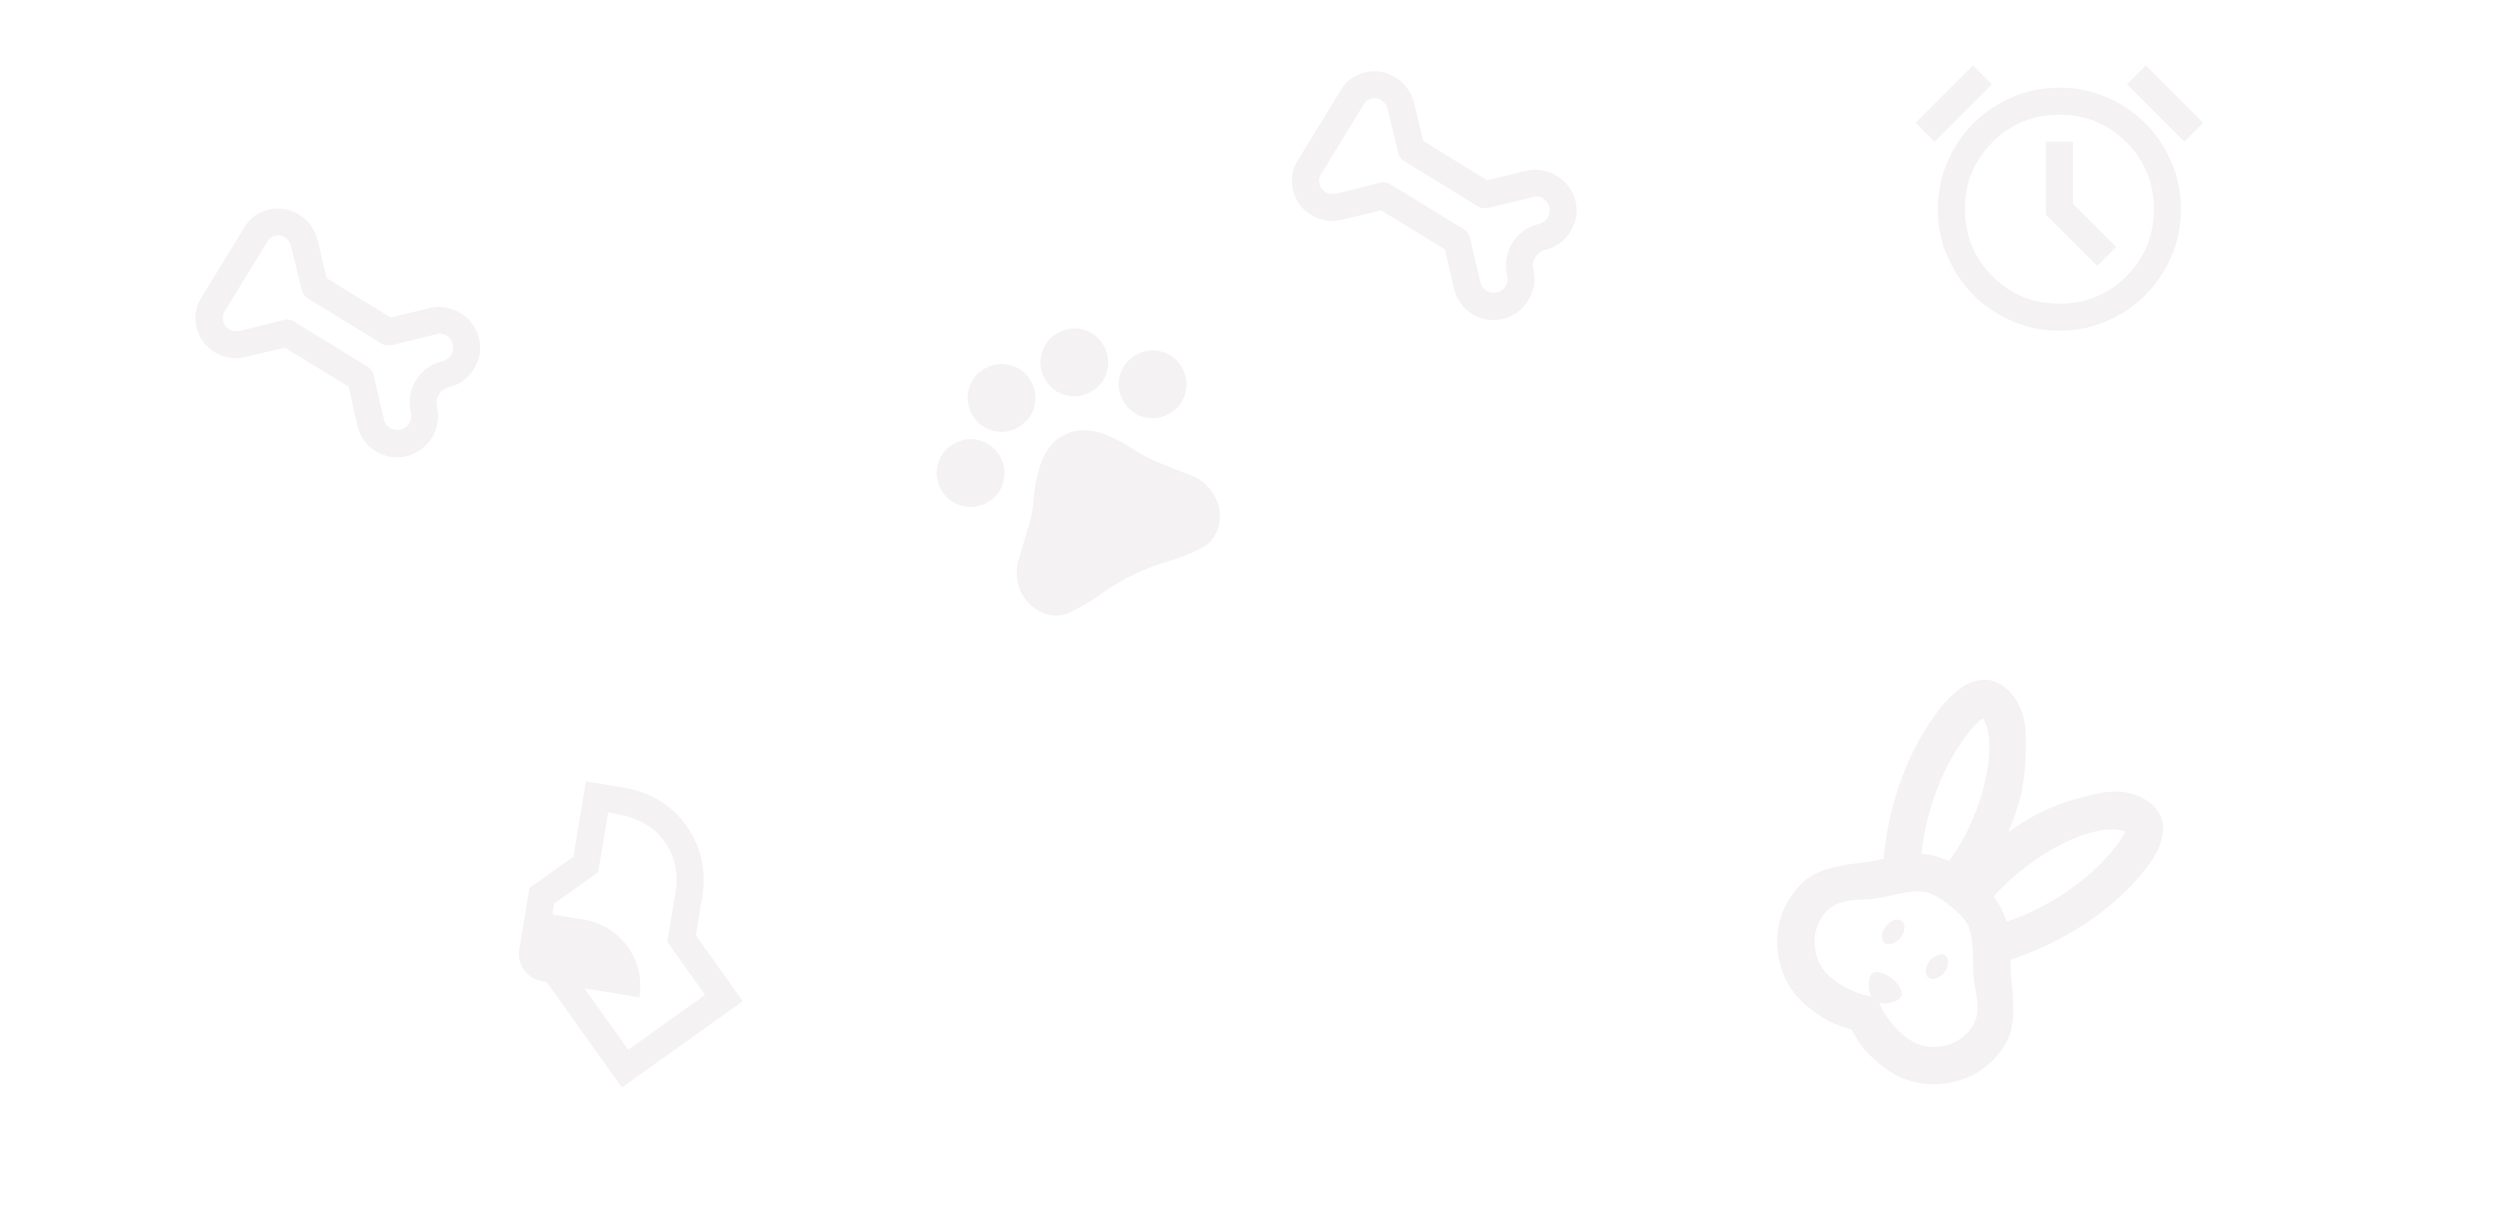 <svg width="1929" height="934" viewBox="0 0 1929 934" fill="none" xmlns="http://www.w3.org/2000/svg">
<g clip-path="url(#clip0_385_366)" filter="url(#filter0_d_385_366)">
<rect width="1921" height="926" transform="translate(4)" fill="white"/>
<mask id="mask0_385_366" style="mask-type:alpha" maskUnits="userSpaceOnUse" x="89" y="80" width="344" height="345">
<rect x="89" y="294.056" width="250" height="250" transform="rotate(-58.5 89 294.056)" fill="#D9D9D9"/>
</mask>
<g mask="url(#mask0_385_366)">
<path d="M219.705 264.18L189.266 271.488C185.207 272.462 181.142 272.618 177.068 271.954C172.995 271.291 169.257 269.916 165.852 267.83C158.451 263.294 153.739 256.945 151.716 248.783C149.693 240.62 150.949 232.838 155.485 225.437L188.685 171.259C193.13 164.005 199.463 159.487 207.682 157.703C215.902 155.919 223.639 157.249 230.892 161.694C234.445 163.871 237.456 166.683 239.924 170.13C242.393 173.578 244.115 177.331 245.089 181.389L252.139 210.754L301.433 240.961L331.514 233.739C335.572 232.765 339.638 232.609 343.711 233.273C347.784 233.936 351.597 235.356 355.15 237.534C362.699 242.16 367.499 248.614 369.551 256.896C371.602 265.178 370.315 273.093 365.689 280.643C363.511 284.195 360.759 287.192 357.431 289.632C354.103 292.072 350.41 293.779 346.351 294.754C344.68 295.155 343.2 295.826 341.911 296.767C340.622 297.708 339.524 298.918 338.616 300.398C337.709 301.879 337.129 303.407 336.876 304.982C336.623 306.558 336.698 308.182 337.099 309.853C338.073 313.911 338.229 317.977 337.565 322.05C336.902 326.123 335.482 329.936 333.305 333.489C328.678 341.038 322.164 345.853 313.763 347.933C305.362 350.013 297.387 348.74 289.837 344.114C286.285 341.936 283.311 339.147 280.916 335.745C278.521 332.343 276.837 328.613 275.862 324.554L268.998 294.387L219.705 264.18ZM226.816 244.104L283.658 278.937C284.843 279.663 285.831 280.625 286.624 281.823C287.417 283.022 287.956 284.218 288.243 285.411L296.274 319.654C296.47 320.995 296.987 322.229 297.825 323.353C298.663 324.477 299.675 325.402 300.859 326.128C303.375 327.67 306.103 328.12 309.042 327.478C311.981 326.835 314.221 325.256 315.763 322.739C316.489 321.555 316.97 320.272 317.206 318.889C317.442 317.507 317.389 316.1 317.045 314.667C316.013 310.37 315.8 306.065 316.406 301.754C317.012 297.442 318.495 293.362 320.853 289.513C323.212 285.664 326.197 282.454 329.809 279.883C333.421 277.311 337.33 275.583 341.537 274.7C342.821 274.265 344.063 273.651 345.261 272.859C346.46 272.066 347.422 271.078 348.147 269.893C349.689 267.377 350.102 264.627 349.386 261.642C348.669 258.658 347.053 256.395 344.536 254.853C343.352 254.127 342.069 253.646 340.686 253.41C339.304 253.174 337.925 253.347 336.55 253.929L302.394 262.319C301.052 262.515 299.704 262.554 298.351 262.437C296.997 262.321 295.728 261.899 294.544 261.174L237.701 226.34C236.517 225.615 235.506 224.69 234.668 223.565C233.83 222.441 233.267 221.282 232.981 220.088L224.591 185.932C224.247 184.499 223.679 183.184 222.886 181.985C222.094 180.787 221.105 179.825 219.921 179.099C217.552 177.648 215.055 177.237 212.429 177.868C209.803 178.498 207.764 179.998 206.313 182.366L173.248 236.322C171.797 238.691 171.423 241.211 172.128 243.882C172.832 246.554 174.369 248.615 176.737 250.066C177.922 250.792 179.168 251.25 180.476 251.441C181.785 251.632 183.11 251.63 184.451 251.434L218.966 242.958C220.25 242.524 221.584 242.425 222.966 242.661C224.348 242.897 225.632 243.378 226.816 244.104Z" fill="#F4F2F2"/>
</g>
<mask id="mask1_385_366" style="mask-type:alpha" maskUnits="userSpaceOnUse" x="935" y="-25" width="344" height="344">
<rect x="935" y="188.16" width="250" height="250" transform="rotate(-58.5 935 188.16)" fill="#D9D9D9"/>
</mask>
<g mask="url(#mask1_385_366)">
<path d="M1065.71 158.284L1035.27 165.592C1031.21 166.566 1027.14 166.722 1023.07 166.058C1019 165.395 1015.26 164.02 1011.85 161.934C1004.45 157.398 999.739 151.049 997.716 142.887C995.693 134.724 996.949 126.942 1001.48 119.541L1034.69 65.363C1039.13 58.109 1045.46 53.591 1053.68 51.807C1061.9 50.023 1069.64 51.353 1076.89 55.798C1080.44 57.975 1083.46 60.787 1085.92 64.234C1088.39 67.682 1090.11 71.435 1091.09 75.493L1098.14 104.858L1147.43 135.065L1177.51 127.843C1181.57 126.869 1185.64 126.713 1189.71 127.377C1193.78 128.04 1197.6 129.46 1201.15 131.638C1208.7 136.264 1213.5 142.718 1215.55 151C1217.6 159.282 1216.31 167.197 1211.69 174.747C1209.51 178.299 1206.76 181.296 1203.43 183.736C1200.1 186.176 1196.41 187.883 1192.35 188.858C1190.68 189.259 1189.2 189.93 1187.91 190.871C1186.62 191.812 1185.52 193.022 1184.62 194.502C1183.71 195.983 1183.13 197.511 1182.88 199.086C1182.62 200.662 1182.7 202.286 1183.1 203.957C1184.07 208.015 1184.23 212.081 1183.57 216.154C1182.9 220.227 1181.48 224.04 1179.3 227.593C1174.68 235.142 1168.16 239.957 1159.76 242.037C1151.36 244.117 1143.39 242.844 1135.84 238.218C1132.28 236.04 1129.31 233.251 1126.92 229.849C1124.52 226.447 1122.84 222.717 1121.86 218.658L1115 188.491L1065.71 158.284ZM1072.82 138.208L1129.66 173.041C1130.84 173.767 1131.83 174.729 1132.62 175.927C1133.42 177.126 1133.96 178.322 1134.24 179.515L1142.27 213.758C1142.47 215.099 1142.99 216.333 1143.83 217.457C1144.66 218.581 1145.67 219.506 1146.86 220.232C1149.38 221.774 1152.1 222.224 1155.04 221.582C1157.98 220.939 1160.22 219.36 1161.76 216.843C1162.49 215.659 1162.97 214.376 1163.21 212.993C1163.44 211.611 1163.39 210.204 1163.04 208.771C1162.01 204.474 1161.8 200.169 1162.41 195.858C1163.01 191.546 1164.49 187.466 1166.85 183.617C1169.21 179.768 1172.2 176.558 1175.81 173.987C1179.42 171.415 1183.33 169.687 1187.54 168.804C1188.82 168.369 1190.06 167.755 1191.26 166.963C1192.46 166.17 1193.42 165.182 1194.15 163.997C1195.69 161.481 1196.1 158.731 1195.39 155.746C1194.67 152.762 1193.05 150.499 1190.54 148.957C1189.35 148.231 1188.07 147.75 1186.69 147.514C1185.3 147.278 1183.93 147.451 1182.55 148.033L1148.39 156.423C1147.05 156.619 1145.7 156.658 1144.35 156.542C1143 156.425 1141.73 156.003 1140.54 155.278L1083.7 120.444C1082.52 119.719 1081.51 118.794 1080.67 117.669C1079.83 116.545 1079.27 115.386 1078.98 114.192L1070.59 80.036C1070.25 78.603 1069.68 77.288 1068.89 76.089C1068.09 74.891 1067.11 73.929 1065.92 73.203C1063.55 71.752 1061.06 71.341 1058.43 71.972C1055.8 72.602 1053.76 74.102 1052.31 76.47L1019.25 130.426C1017.8 132.795 1017.42 135.315 1018.13 137.986C1018.83 140.658 1020.37 142.719 1022.74 144.171C1023.92 144.896 1025.17 145.354 1026.48 145.545C1027.78 145.736 1029.11 145.734 1030.45 145.538L1064.97 137.062C1066.25 136.628 1067.58 136.529 1068.97 136.765C1070.35 137.001 1071.63 137.482 1072.82 138.208Z" fill="#F4F2F2"/>
</g>
<mask id="mask2_385_366" style="mask-type:alpha" maskUnits="userSpaceOnUse" x="662" y="181" width="336" height="336">
<rect x="662.852" y="291.447" width="250" height="250" transform="rotate(-26 662.852 291.447)" fill="#E8E8E8"/>
</mask>
<g mask="url(#mask2_385_366)">
<path d="M760.351 384.419C753.797 387.615 747.154 388.054 740.422 385.736C733.69 383.418 728.725 378.982 725.529 372.429C722.333 365.875 721.893 359.232 724.212 352.5C726.53 345.767 730.966 340.803 737.519 337.607C744.073 334.41 750.716 333.971 757.448 336.289C764.18 338.607 769.145 343.043 772.341 349.597C775.538 356.15 775.977 362.793 773.659 369.526C771.341 376.258 766.905 381.222 760.351 384.419ZM784.217 326.42C777.663 329.617 771.02 330.056 764.288 327.738C757.555 325.42 752.591 320.984 749.395 314.43C746.198 307.876 745.759 301.234 748.077 294.501C750.395 287.769 754.831 282.805 761.385 279.608C767.938 276.412 774.581 275.973 781.314 278.291C788.046 280.609 793.01 285.045 796.207 291.598C799.403 298.152 799.842 304.795 797.524 311.527C795.206 318.26 790.77 323.224 784.217 326.42ZM840.391 299.022C833.837 302.219 827.195 302.658 820.462 300.34C813.73 298.022 808.766 293.586 805.569 287.032C802.373 280.478 801.934 273.835 804.252 267.103C806.57 260.371 811.006 255.406 817.559 252.21C824.113 249.014 830.756 248.574 837.488 250.892C844.221 253.211 849.185 257.646 852.381 264.2C855.578 270.754 856.017 277.397 853.699 284.129C851.381 290.861 846.945 295.826 840.391 299.022ZM900.788 315.923C894.234 319.12 887.591 319.559 880.859 317.241C874.126 314.923 869.162 310.487 865.966 303.933C862.769 297.379 862.33 290.736 864.648 284.004C866.966 277.272 871.402 272.308 877.956 269.111C884.51 265.915 891.152 265.475 897.885 267.794C904.617 270.112 909.581 274.548 912.778 281.101C915.974 287.655 916.413 294.298 914.095 301.03C911.777 307.762 907.341 312.727 900.788 315.923ZM826.144 468.225C819.122 471.65 811.919 471.832 804.534 468.769C797.149 465.707 791.668 460.509 788.091 453.175C784.134 445.061 783.44 436.61 786.012 427.823C788.583 419.036 791.153 410.345 793.723 401.752C795.889 394.708 797.221 387.539 797.72 380.245C798.219 372.951 799.513 365.704 801.603 358.504C803.057 352.773 805.4 347.477 808.631 342.617C811.863 337.757 816.131 334.034 821.437 331.446C826.742 328.859 832.266 327.71 838.009 327.999C843.752 328.289 849.329 329.625 854.741 332.008C861.545 334.87 868.033 338.37 874.204 342.507C880.375 346.644 886.94 350.106 893.901 352.892C902.254 356.158 910.685 359.483 919.192 362.867C927.7 366.25 933.933 371.999 937.89 380.113C941.467 387.447 942.189 394.967 940.055 402.671C937.922 410.376 933.344 415.941 926.322 419.365C917.896 423.475 909.205 426.845 900.25 429.474C891.295 432.103 882.604 435.473 874.178 439.582C865.752 443.692 857.746 448.466 850.161 453.904C842.576 459.342 834.57 464.116 826.144 468.225Z" fill="#F4F2F2"/>
</g>
<mask id="mask3_385_366" style="mask-type:alpha" maskUnits="userSpaceOnUse" x="305" y="532" width="350" height="350">
<rect x="305.637" y="677.822" width="250" height="250" transform="rotate(-35.5 305.637 677.822)" fill="#E8E8E8"/>
</mask>
<g mask="url(#mask3_385_366)">
<path d="M479.844 835.052L420.111 751.308L437.071 739.21L484.707 805.993L544.07 763.65L514.883 722.732L521.266 684.593C522.441 677.57 522.345 670.708 520.977 664.007C519.609 657.306 516.858 651.058 512.724 645.263C508.692 639.609 503.695 635.07 497.733 631.645C491.772 628.22 485.35 625.87 478.469 624.594L469.237 622.862L461.517 668.993L427.596 693.189L424.982 708.808L404.429 705.556L408.502 681.219L442.423 657.023L452.149 598.905L481.934 603.89C491.62 605.511 500.564 608.781 508.764 613.701C516.965 618.62 523.939 625.108 529.685 633.165C535.432 641.221 539.296 649.927 541.278 659.283C543.259 668.638 543.44 678.159 541.819 687.845L536.835 717.631L573.128 768.513L479.844 835.052ZM493.331 765.615L417.779 752.972C415.115 752.526 412.603 751.545 410.243 750.03C407.882 748.515 405.896 746.627 404.282 744.365C402.669 742.104 401.556 739.646 400.942 736.992C400.328 734.337 400.244 731.678 400.69 729.014L405.645 698.291L450.535 705.616C457.315 706.751 463.64 709.116 469.511 712.712C475.382 716.309 480.333 720.934 484.366 726.587C488.398 732.241 491.195 738.403 492.754 745.074C494.314 751.745 494.506 758.592 493.331 765.615Z" fill="#F4F2F2"/>
</g>
<mask id="mask4_385_366" style="mask-type:alpha" maskUnits="userSpaceOnUse" x="1464" y="22" width="250" height="250">
<rect x="1464" y="22" width="250" height="250" fill="#E8E8E8"/>
</mask>
<g mask="url(#mask4_385_366)">
<path d="M1589.02 251.167C1576 251.167 1563.8 248.693 1552.43 243.745C1541.06 238.797 1531.16 232.113 1522.74 223.693C1514.32 215.273 1507.64 205.377 1502.69 194.006C1497.74 182.634 1495.27 170.438 1495.27 157.417C1495.27 144.396 1497.74 132.2 1502.69 120.828C1507.64 109.457 1514.32 99.561 1522.74 91.141C1531.16 82.721 1541.06 76.037 1552.43 71.089C1563.8 66.141 1576 63.667 1589.02 63.667C1602.04 63.667 1614.24 66.141 1625.61 71.089C1636.98 76.037 1646.88 82.721 1655.3 91.141C1663.72 99.561 1670.4 109.457 1675.35 120.828C1680.3 132.2 1682.77 144.396 1682.77 157.417C1682.77 170.438 1680.3 182.634 1675.35 194.006C1670.4 205.377 1663.72 215.273 1655.3 223.693C1646.88 232.113 1636.98 238.797 1625.61 243.745C1614.24 248.693 1602.04 251.167 1589.02 251.167ZM1618.19 201.167L1632.77 186.584L1599.44 153.25V105.334H1578.6V161.584L1618.19 201.167ZM1522.35 46.48L1536.94 61.063L1492.67 105.334L1478.08 90.75L1522.35 46.48ZM1655.69 46.48L1699.96 90.75L1685.37 105.334L1641.1 61.063L1655.69 46.48ZM1589.02 230.334C1609.33 230.334 1626.56 223.259 1640.71 209.11C1654.86 194.96 1661.94 177.73 1661.94 157.417C1661.94 137.105 1654.86 119.874 1640.71 105.724C1626.56 91.575 1609.33 84.5 1589.02 84.5C1568.71 84.5 1551.48 91.575 1537.33 105.724C1523.18 119.874 1516.1 137.105 1516.1 157.417C1516.1 177.73 1523.18 194.96 1537.33 209.11C1551.48 223.259 1568.71 230.334 1589.02 230.334Z" fill="#F4F2F2"/>
</g>
<mask id="mask5_385_366" style="mask-type:alpha" maskUnits="userSpaceOnUse" x="1271" y="441" width="485" height="485">
<rect x="1485.88" y="441.118" width="345" height="345" transform="rotate(38.5 1485.88 441.118)" fill="#E8E8E8"/>
</mask>
<g mask="url(#mask5_385_366)">
<path d="M1395.89 773.632C1381.83 762.446 1373.79 748.016 1371.78 730.343C1369.76 712.669 1374.35 696.801 1385.53 682.738C1390.75 676.176 1397.16 671.397 1404.75 668.401C1412.33 665.405 1423.87 663.025 1439.35 661.261C1441.37 661.03 1443.38 660.716 1445.39 660.318C1447.39 659.919 1450.05 659.36 1453.38 658.64C1455.45 636.408 1460.28 615.226 1467.88 595.094C1475.47 574.961 1485.31 557.301 1497.39 542.113C1506.04 531.238 1514.65 524.461 1523.21 521.78C1531.77 519.1 1539.61 520.593 1546.74 526.261C1557.43 534.762 1562.89 547.524 1563.12 564.548C1563.36 581.572 1562.2 596.112 1559.65 608.167C1558.36 613.26 1556.88 618.287 1555.23 623.249C1553.58 628.212 1551.68 633.203 1549.52 638.223C1553.93 634.992 1558.36 632.015 1562.82 629.29C1567.29 626.564 1571.95 624.073 1576.81 621.814C1587.79 616.47 1601.61 611.998 1618.25 608.397C1634.89 604.796 1648.55 607.246 1659.24 615.747C1666.36 621.415 1669.58 628.721 1668.9 637.665C1668.21 646.61 1663.54 656.519 1654.89 667.394C1642.81 682.582 1627.82 696.14 1609.91 708.07C1592 720 1572.45 729.474 1551.25 736.493C1551.3 739.898 1551.35 742.62 1551.42 744.659C1551.48 746.698 1551.62 748.727 1551.85 750.747C1553.62 766.233 1553.89 778.009 1552.68 786.075C1551.47 794.142 1548.25 801.457 1543.03 808.019C1531.85 822.082 1517.42 830.12 1499.74 832.134C1482.07 834.147 1466.2 829.561 1452.14 818.375C1443.7 811.664 1437.65 805.32 1433.99 799.343L1428.49 790.379L1418.52 787.039C1411.87 784.813 1404.33 780.344 1395.89 773.632ZM1413.79 751.132C1418.1 754.562 1422.82 757.477 1427.96 759.876C1433.09 762.275 1438.35 763.935 1443.74 764.855C1442.42 762.277 1441.82 759.192 1441.92 755.6C1442.02 752.007 1442.74 749.368 1444.09 747.68C1445.28 746.18 1447.4 745.725 1450.45 746.315C1453.5 746.905 1456.62 748.468 1459.81 751.004C1463 753.539 1465.22 756.227 1466.48 759.067C1467.74 761.907 1467.78 764.077 1466.59 765.577C1465.24 767.265 1462.83 768.562 1459.36 769.47C1455.88 770.378 1452.74 770.48 1449.93 769.777C1452.04 774.822 1454.84 779.576 1458.33 784.038C1461.82 788.499 1465.73 792.445 1470.04 795.875C1477.91 802.139 1486.73 804.715 1496.49 803.603C1506.26 802.491 1514.27 797.997 1520.53 790.122C1523.22 786.747 1524.89 782.72 1525.55 778.041C1526.21 773.362 1525.94 767.937 1524.72 761.767C1523.89 757.429 1523.3 753.745 1522.95 750.715C1522.6 747.686 1522.42 742.335 1522.4 734.665C1522.18 723.777 1521.08 715.932 1519.08 711.13C1517.08 706.327 1512.24 700.869 1504.55 694.754C1496.87 688.639 1490.41 685.112 1485.19 684.172C1479.97 683.232 1472.12 683.956 1461.65 686.342C1454.17 688.047 1448.92 689.072 1445.89 689.417C1442.86 689.762 1439.14 690.016 1434.72 690.178C1428.44 690.383 1423.09 691.333 1418.68 693.029C1414.27 694.725 1410.72 697.26 1408.03 700.635C1401.77 708.51 1399.19 717.329 1400.31 727.092C1401.42 736.855 1405.91 744.868 1413.79 751.132ZM1454.12 723.518C1452.62 722.325 1451.98 720.437 1452.2 717.855C1452.41 715.273 1453.42 712.856 1455.21 710.606C1457 708.356 1459.13 706.835 1461.59 706.043C1464.06 705.25 1466.04 705.45 1467.54 706.643C1469.04 707.836 1469.68 709.724 1469.47 712.307C1469.25 714.889 1468.25 717.305 1466.46 719.555C1464.67 721.805 1462.54 723.326 1460.07 724.119C1457.6 724.912 1455.62 724.711 1454.12 723.518ZM1487.87 750.364C1486.37 749.171 1485.73 747.283 1485.95 744.701C1486.16 742.119 1487.17 739.702 1488.96 737.452C1490.75 735.202 1492.88 733.681 1495.34 732.888C1497.81 732.096 1499.79 732.296 1501.29 733.489C1502.79 734.682 1503.43 736.57 1503.22 739.153C1503 741.735 1502 744.151 1500.21 746.401C1498.42 748.651 1496.29 750.172 1493.82 750.965C1491.35 751.758 1489.37 751.557 1487.87 750.364ZM1482.61 654.798C1485.86 654.938 1489.25 655.49 1492.77 656.453C1496.29 657.416 1500.02 658.697 1503.95 660.295C1510.74 650.996 1516.5 640.962 1521.24 630.191C1525.98 619.421 1529.48 608.962 1531.73 598.816C1534.13 588.482 1535.23 579.022 1535.02 570.436C1534.81 561.849 1533.14 555.091 1530.02 550.16C1528.75 550.987 1527.27 552.179 1525.57 553.737C1523.87 555.294 1521.98 557.386 1519.89 560.011C1509.75 572.761 1501.48 587.301 1495.07 603.633C1488.66 619.965 1484.51 637.019 1482.61 654.798ZM1548.42 707.147C1565.32 701.301 1581 693.418 1595.47 683.5C1609.94 673.581 1622.25 662.247 1632.39 649.497C1634.48 646.872 1636.09 644.557 1637.23 642.552C1638.36 640.547 1639.19 638.833 1639.71 637.41C1634.21 635.479 1627.25 635.377 1618.83 637.103C1610.42 638.829 1601.45 642.025 1591.92 646.691C1582.73 651.319 1573.42 657.154 1563.99 664.196C1554.56 671.238 1545.99 679.035 1538.26 687.588C1540.48 690.575 1542.42 693.722 1544.07 697.029C1545.73 700.336 1547.18 703.708 1548.42 707.147Z" fill="#F4F2F2"/>
</g>
</g>
<defs>
<filter id="filter0_d_385_366" x="0" y="0" width="1929" height="934" filterUnits="userSpaceOnUse" color-interpolation-filters="sRGB">
<feFlood flood-opacity="0" result="BackgroundImageFix"/>
<feColorMatrix in="SourceAlpha" type="matrix" values="0 0 0 0 0 0 0 0 0 0 0 0 0 0 0 0 0 0 127 0" result="hardAlpha"/>
<feOffset dy="4"/>
<feGaussianBlur stdDeviation="2"/>
<feComposite in2="hardAlpha" operator="out"/>
<feColorMatrix type="matrix" values="0 0 0 0 0 0 0 0 0 0 0 0 0 0 0 0 0 0 0.25 0"/>
<feBlend mode="normal" in2="BackgroundImageFix" result="effect1_dropShadow_385_366"/>
<feBlend mode="normal" in="SourceGraphic" in2="effect1_dropShadow_385_366" result="shape"/>
</filter>
<clipPath id="clip0_385_366">
<rect width="1921" height="926" fill="white" transform="translate(4)"/>
</clipPath>
</defs>
</svg>
